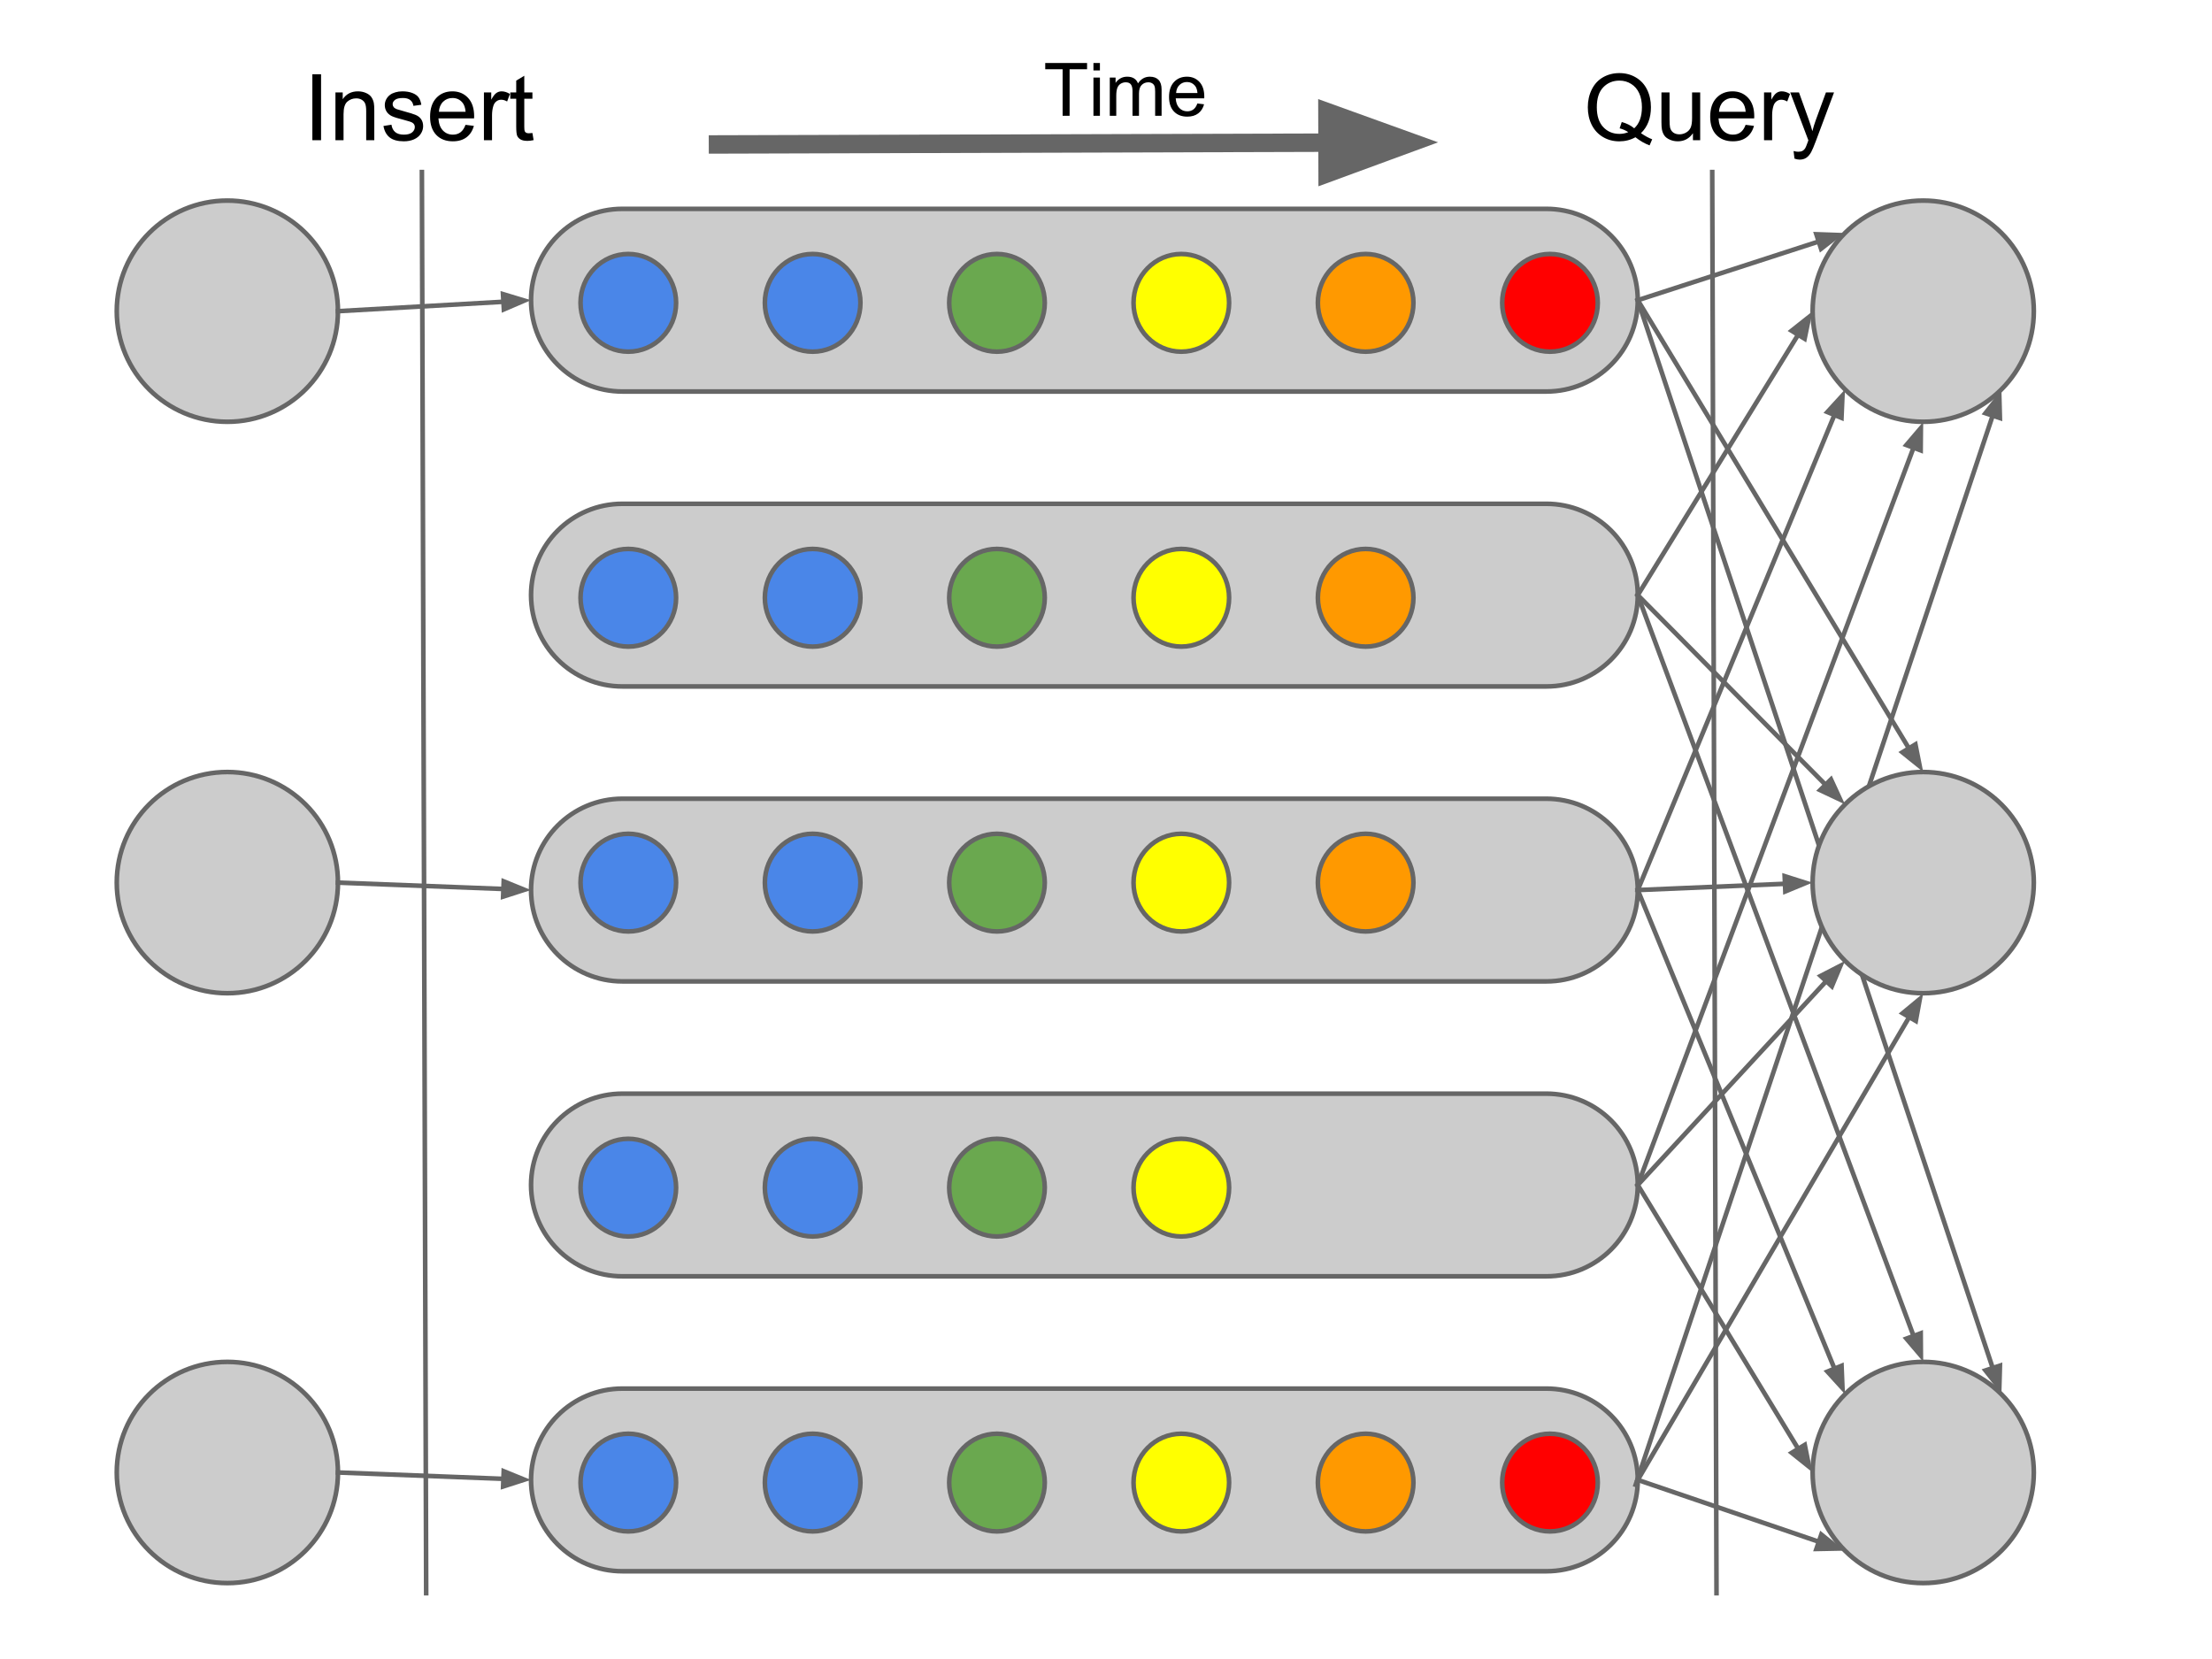 <?xml version="1.0" standalone="yes"?>

<svg version="1.1" viewBox="0.0 0.0 960.0 720.0" fill="none" stroke="none" stroke-linecap="square" stroke-miterlimit="10" clip-path="url(#g480d1ea_0_173.0)" xmlns="http://www.w3.org/2000/svg" xmlns:xlink="http://www.w3.org/1999/xlink"><clipPath id="g480d1ea_0_173.0"><path d="m0 0l960.0 0l0 720.0l-960.0 0l0 -720.0z" clip-rule="nonzero"></path></clipPath><path fill="#ffffff" d="m0 0l960.0 0l0 720.0l-960.0 0z" fill-rule="nonzero"></path><path fill="#cccccc" stroke="#666666" stroke-width="2.0" stroke-linejoin="round" stroke-linecap="butt" d="m230.472 130.281l0 0c0 -21.891 17.746 -39.638 39.638 -39.638l401.039 0c10.513 0 20.595 4.176 28.028 11.61c7.434 7.434 11.61 17.516 11.61 28.028l0 0l0 0c0 21.891 -17.746 39.638 -39.638 39.638l-401.039 0c-21.891 0 -39.638 -17.746 -39.638 -39.638z" fill-rule="nonzero"></path><path fill="#cccccc" stroke="#666666" stroke-width="2.0" stroke-linejoin="round" stroke-linecap="butt" d="m230.472 258.281l0 0c0 -21.891 17.746 -39.638 39.638 -39.638l401.039 0c10.513 0 20.595 4.176 28.028 11.61c7.434 7.434 11.61 17.516 11.61 28.028l0 0l0 0c0 21.891 -17.746 39.638 -39.638 39.638l-401.039 0c-21.891 0 -39.638 -17.746 -39.638 -39.638z" fill-rule="nonzero"></path><path fill="#cccccc" stroke="#666666" stroke-width="2.0" stroke-linejoin="round" stroke-linecap="butt" d="m230.472 386.281l0 0c0 -21.891 17.746 -39.638 39.638 -39.638l401.039 0c10.513 0 20.595 4.176 28.028 11.61c7.434 7.434 11.61 17.516 11.61 28.028l0 0l0 0c0 21.891 -17.746 39.638 -39.638 39.638l-401.039 0c-21.891 0 -39.638 -17.746 -39.638 -39.638z" fill-rule="nonzero"></path><path fill="#cccccc" stroke="#666666" stroke-width="2.0" stroke-linejoin="round" stroke-linecap="butt" d="m230.472 514.281l0 0c0 -21.891 17.746 -39.638 39.638 -39.638l401.039 0c10.513 0 20.595 4.176 28.028 11.61c7.434 7.434 11.61 17.516 11.61 28.028l0 0l0 0c0 21.891 -17.746 39.638 -39.638 39.638l-401.039 0c-21.891 0 -39.638 -17.746 -39.638 -39.638z" fill-rule="nonzero"></path><path fill="#cccccc" stroke="#666666" stroke-width="2.0" stroke-linejoin="round" stroke-linecap="butt" d="m230.472 642.281l0 0c0 -21.891 17.746 -39.638 39.638 -39.638l401.039 0c10.513 0 20.595 4.176 28.028 11.61c7.434 7.434 11.61 17.516 11.61 28.028l0 0l0 0c0 21.891 -17.746 39.638 -39.638 39.638l-401.039 0c-21.891 0 -39.638 -17.746 -39.638 -39.638z" fill-rule="nonzero"></path><path fill="#cccccc" stroke="#666666" stroke-width="2.0" stroke-linejoin="round" stroke-linecap="butt" d="m50.672 383.053l0 0c0 -26.51 21.49 -48.0 48 -48.0l0 0c12.73 0 24.939 5.057 33.941 14.059c9.002 9.002 14.059 21.211 14.059 33.941l0 0c0 26.51 -21.49 48.0 -48 48.0l0 0c-26.51 0 -48 -21.49 -48 -48.0z" fill-rule="nonzero"></path><path stroke="#666666" stroke-width="2.0" stroke-linejoin="round" stroke-linecap="butt" d="m183.1 74.675l1.858 616.756" fill-rule="nonzero"></path><path fill="#000000" d="m135.563 60.859l0 -28.641l3.781 0l0 28.641l-3.781 0zm10.02 0l0 -20.75l3.156 0l0 2.953q2.297 -3.422 6.609 -3.422q1.875 0 3.438 0.688q1.578 0.672 2.359 1.766q0.781 1.094 1.094 2.594q0.203 0.969 0.203 3.422l0 12.75l-3.516 0l0 -12.625q0 -2.141 -0.422 -3.203q-0.406 -1.062 -1.453 -1.703q-1.047 -0.641 -2.453 -0.641q-2.234 0 -3.875 1.438q-1.625 1.422 -1.625 5.406l0 11.328l-3.516 0zm20.84 -6.188l3.469 -0.547q0.297 2.078 1.625 3.203q1.344 1.109 3.75 1.109q2.422 0 3.594 -0.984q1.172 -0.984 1.172 -2.312q0 -1.203 -1.031 -1.875q-0.719 -0.469 -3.594 -1.203q-3.875 -0.969 -5.375 -1.672q-1.484 -0.719 -2.266 -1.984q-0.766 -1.266 -0.766 -2.781q0 -1.391 0.641 -2.562q0.641 -1.188 1.734 -1.969q0.812 -0.609 2.219 -1.031q1.422 -0.422 3.047 -0.422q2.438 0 4.281 0.703q1.859 0.703 2.734 1.906q0.875 1.203 1.203 3.219l-3.438 0.469q-0.234 -1.609 -1.359 -2.5q-1.109 -0.906 -3.172 -0.906q-2.422 0 -3.453 0.812q-1.031 0.797 -1.031 1.875q0 0.672 0.422 1.219q0.438 0.578 1.359 0.938q0.516 0.203 3.094 0.906q3.734 1.0 5.203 1.641q1.484 0.625 2.312 1.844q0.844 1.203 0.844 3.0q0 1.75 -1.031 3.312q-1.016 1.547 -2.953 2.406q-1.922 0.844 -4.375 0.844q-4.031 0 -6.156 -1.672q-2.125 -1.688 -2.703 -4.984zm35.609 -0.5l3.625 0.453q-0.859 3.188 -3.188 4.953q-2.312 1.75 -5.938 1.75q-4.547 0 -7.219 -2.797q-2.656 -2.812 -2.656 -7.875q0 -5.234 2.688 -8.125q2.703 -2.891 7.0 -2.891q4.156 0 6.797 2.844q2.641 2.828 2.641 7.969q0 0.312 -0.031 0.938l-15.469 0q0.203 3.406 1.938 5.234q1.734 1.812 4.344 1.812q1.922 0 3.281 -1.016q1.375 -1.016 2.188 -3.25zm-11.547 -5.672l11.578 0q-0.234 -2.625 -1.328 -3.938q-1.672 -2.031 -4.359 -2.031q-2.422 0 -4.078 1.625q-1.641 1.625 -1.812 4.344zm19.543 12.359l0 -20.75l3.172 0l0 3.156q1.203 -2.219 2.234 -2.922q1.031 -0.703 2.25 -0.703q1.781 0 3.625 1.141l-1.219 3.266q-1.281 -0.766 -2.578 -0.766q-1.156 0 -2.078 0.703q-0.906 0.688 -1.297 1.906q-0.594 1.875 -0.594 4.109l0 10.859l-3.516 0zm21.039 -3.141l0.516 3.094q-1.484 0.328 -2.656 0.328q-1.922 0 -2.984 -0.609q-1.047 -0.609 -1.484 -1.594q-0.422 -0.984 -0.422 -4.156l0 -11.938l-2.578 0l0 -2.734l2.578 0l0 -5.125l3.5 -2.109l0 7.234l3.531 0l0 2.734l-3.531 0l0 12.141q0 1.5 0.188 1.938q0.188 0.422 0.594 0.672q0.422 0.25 1.203 0.25q0.594 0 1.547 -0.125z" fill-rule="nonzero"></path><path stroke="#666666" stroke-width="2.0" stroke-linejoin="round" stroke-linecap="butt" d="m743.1 74.675l1.858 616.756" fill-rule="nonzero"></path><path fill="#000000" d="m712.166 57.797q2.641 1.812 4.875 2.656l-1.125 2.641q-3.078 -1.125 -6.141 -3.531q-3.188 1.781 -7.031 1.781q-3.891 0 -7.062 -1.875q-3.156 -1.875 -4.875 -5.266q-1.703 -3.406 -1.703 -7.656q0 -4.25 1.719 -7.719q1.719 -3.484 4.891 -5.297q3.172 -1.812 7.109 -1.812q3.953 0 7.141 1.891q3.188 1.875 4.859 5.266q1.672 3.391 1.672 7.641q0 3.547 -1.078 6.375q-1.078 2.812 -3.25 4.906zm-8.328 -4.844q3.281 0.906 5.406 2.734q3.344 -3.047 3.344 -9.172q0 -3.469 -1.188 -6.062q-1.188 -2.609 -3.469 -4.031q-2.266 -1.438 -5.094 -1.438q-4.234 0 -7.031 2.906q-2.797 2.891 -2.797 8.656q0 5.578 2.766 8.578q2.766 2.984 7.062 2.984q2.031 0 3.828 -0.766q-1.781 -1.156 -3.75 -1.641l0.922 -2.75zm30.895 7.906l0 -3.047q-2.422 3.516 -6.578 3.516q-1.844 0 -3.438 -0.703q-1.594 -0.703 -2.359 -1.766q-0.766 -1.062 -1.078 -2.609q-0.219 -1.031 -0.219 -3.281l0 -12.859l3.516 0l0 11.516q0 2.75 0.219 3.703q0.328 1.391 1.391 2.188q1.078 0.781 2.672 0.781q1.578 0 2.953 -0.812q1.391 -0.812 1.969 -2.203q0.578 -1.391 0.578 -4.047l0 -11.125l3.516 0l0 20.75l-3.141 0zm22.855 -6.688l3.625 0.453q-0.859 3.188 -3.188 4.953q-2.312 1.75 -5.938 1.75q-4.547 0 -7.219 -2.797q-2.656 -2.812 -2.656 -7.875q0 -5.234 2.688 -8.125q2.703 -2.891 7.0 -2.891q4.156 0 6.797 2.844q2.641 2.828 2.641 7.969q0 0.312 -0.031 0.938l-15.469 0q0.203 3.406 1.938 5.234q1.734 1.812 4.344 1.812q1.922 0 3.281 -1.016q1.375 -1.016 2.188 -3.25zm-11.547 -5.672l11.578 0q-0.234 -2.625 -1.328 -3.938q-1.672 -2.031 -4.359 -2.031q-2.422 0 -4.078 1.625q-1.641 1.625 -1.812 4.344zm19.543 12.359l0 -20.75l3.172 0l0 3.156q1.203 -2.219 2.234 -2.922q1.031 -0.703 2.25 -0.703q1.781 0 3.625 1.141l-1.219 3.266q-1.281 -0.766 -2.578 -0.766q-1.156 0 -2.078 0.703q-0.906 0.688 -1.297 1.906q-0.594 1.875 -0.594 4.109l0 10.859l-3.516 0zm13.211 7.984l-0.391 -3.297q1.156 0.312 2.016 0.312q1.172 0 1.875 -0.391q0.703 -0.391 1.141 -1.094q0.344 -0.531 1.078 -2.609q0.094 -0.297 0.312 -0.859l-7.875 -20.797l3.797 0l4.312 12.016q0.844 2.281 1.5 4.812q0.609 -2.422 1.453 -4.734l4.438 -12.094l3.516 0l-7.891 21.109q-1.281 3.406 -1.984 4.703q-0.938 1.734 -2.156 2.547q-1.203 0.812 -2.875 0.812q-1.016 0 -2.266 -0.438z" fill-rule="nonzero"></path><path stroke="#666666" stroke-width="8.0" stroke-linejoin="round" stroke-linecap="butt" d="m311.601 62.688l264.536 -0.773" fill-rule="evenodd"></path><path fill="#666666" stroke="#666666" stroke-width="8.0" stroke-linecap="butt" d="m576.175 75.128l36.266 -13.32l-36.343 -13.108z" fill-rule="evenodd"></path><path fill="#000000" d="m461.173 50.25l0 -20.203l-7.547 0l0 -2.703l18.156 0l0 2.703l-7.578 0l0 20.203l-3.031 0zm13.375 -19.672l0 -3.234l2.812 0l0 3.234l-2.812 0zm0 19.672l0 -16.594l2.812 0l0 16.594l-2.812 0zm7.094 0l0 -16.594l2.516 0l0 2.328q0.781 -1.219 2.078 -1.953q1.297 -0.75 2.953 -0.75q1.844 0 3.016 0.766q1.188 0.766 1.672 2.141q1.969 -2.906 5.125 -2.906q2.469 0 3.797 1.375q1.328 1.359 1.328 4.203l0 11.391l-2.797 0l0 -10.453q0 -1.688 -0.281 -2.422q-0.266 -0.75 -0.984 -1.203q-0.719 -0.453 -1.688 -0.453q-1.75 0 -2.906 1.172q-1.156 1.156 -1.156 3.719l0 9.641l-2.812 0l0 -10.781q0 -1.875 -0.688 -2.812q-0.688 -0.938 -2.25 -0.938q-1.188 0 -2.203 0.625q-1.0 0.625 -1.453 1.828q-0.453 1.203 -0.453 3.469l0 8.609l-2.812 0zm38.016 -5.344l2.906 0.359q-0.688 2.547 -2.547 3.953q-1.859 1.406 -4.75 1.406q-3.641 0 -5.781 -2.234q-2.125 -2.25 -2.125 -6.297q0 -4.188 2.156 -6.5q2.156 -2.312 5.594 -2.312q3.328 0 5.438 2.266q2.109 2.266 2.109 6.375q0 0.25 -0.016 0.75l-12.375 0q0.156 2.734 1.547 4.188q1.391 1.453 3.469 1.453q1.547 0 2.641 -0.812q1.094 -0.812 1.734 -2.594zm-9.234 -4.547l9.266 0q-0.188 -2.094 -1.062 -3.141q-1.344 -1.625 -3.484 -1.625q-1.938 0 -3.266 1.297q-1.312 1.297 -1.453 3.469z" fill-rule="nonzero"></path><path fill="#4a86e8" stroke="#666666" stroke-width="2.0" stroke-linejoin="round" stroke-linecap="butt" d="m251.945 131.43l0 0c0 -11.707 9.286 -21.197 20.74 -21.197l0 0c5.501 0 10.776 2.233 14.666 6.208c3.89 3.975 6.075 9.367 6.075 14.988l0 0c0 11.707 -9.286 21.197 -20.74 21.197l0 0c-11.454 0 -20.74 -9.49 -20.74 -21.197z" fill-rule="nonzero"></path><path fill="#4a86e8" stroke="#666666" stroke-width="2.0" stroke-linejoin="round" stroke-linecap="butt" d="m251.945 259.43l0 0c0 -11.707 9.286 -21.197 20.74 -21.197l0 0c5.501 0 10.776 2.233 14.666 6.208c3.89 3.975 6.075 9.367 6.075 14.988l0 0c0 11.707 -9.286 21.197 -20.74 21.197l0 0c-11.454 0 -20.74 -9.49 -20.74 -21.197z" fill-rule="nonzero"></path><path fill="#4a86e8" stroke="#666666" stroke-width="2.0" stroke-linejoin="round" stroke-linecap="butt" d="m251.945 383.053l0 0c0 -11.707 9.286 -21.197 20.74 -21.197l0 0c5.501 0 10.776 2.233 14.666 6.208c3.89 3.975 6.075 9.367 6.075 14.988l0 0c0 11.707 -9.286 21.197 -20.74 21.197l0 0c-11.454 0 -20.74 -9.49 -20.74 -21.197z" fill-rule="nonzero"></path><path fill="#4a86e8" stroke="#666666" stroke-width="2.0" stroke-linejoin="round" stroke-linecap="butt" d="m251.945 515.43l0 0c0 -11.707 9.286 -21.197 20.74 -21.197l0 0c5.501 0 10.776 2.233 14.666 6.208c3.89 3.975 6.075 9.367 6.075 14.988l0 0c0 11.707 -9.286 21.197 -20.74 21.197l0 0c-11.454 0 -20.74 -9.49 -20.74 -21.197z" fill-rule="nonzero"></path><path fill="#4a86e8" stroke="#666666" stroke-width="2.0" stroke-linejoin="round" stroke-linecap="butt" d="m251.945 643.43l0 0c0 -11.707 9.286 -21.197 20.74 -21.197l0 0c5.501 0 10.776 2.233 14.666 6.208c3.89 3.975 6.075 9.367 6.075 14.988l0 0c0 11.707 -9.286 21.197 -20.74 21.197l0 0c-11.454 0 -20.74 -9.49 -20.74 -21.197z" fill-rule="nonzero"></path><path fill="#4a86e8" stroke="#666666" stroke-width="2.0" stroke-linejoin="round" stroke-linecap="butt" d="m331.945 131.43l0 0c0 -11.707 9.286 -21.197 20.74 -21.197l0 0c5.501 0 10.776 2.233 14.666 6.208c3.89 3.975 6.075 9.367 6.075 14.988l0 0c0 11.707 -9.286 21.197 -20.74 21.197l0 0c-11.454 0 -20.74 -9.49 -20.74 -21.197z" fill-rule="nonzero"></path><path fill="#4a86e8" stroke="#666666" stroke-width="2.0" stroke-linejoin="round" stroke-linecap="butt" d="m331.945 259.43l0 0c0 -11.707 9.286 -21.197 20.74 -21.197l0 0c5.501 0 10.776 2.233 14.666 6.208c3.89 3.975 6.075 9.367 6.075 14.988l0 0c0 11.707 -9.286 21.197 -20.74 21.197l0 0c-11.454 0 -20.74 -9.49 -20.74 -21.197z" fill-rule="nonzero"></path><path fill="#4a86e8" stroke="#666666" stroke-width="2.0" stroke-linejoin="round" stroke-linecap="butt" d="m331.945 383.053l0 0c0 -11.707 9.286 -21.197 20.74 -21.197l0 0c5.501 0 10.776 2.233 14.666 6.208c3.89 3.975 6.075 9.367 6.075 14.988l0 0c0 11.707 -9.286 21.197 -20.74 21.197l0 0c-11.454 0 -20.74 -9.49 -20.74 -21.197z" fill-rule="nonzero"></path><path fill="#4a86e8" stroke="#666666" stroke-width="2.0" stroke-linejoin="round" stroke-linecap="butt" d="m331.945 515.43l0 0c0 -11.707 9.286 -21.197 20.74 -21.197l0 0c5.501 0 10.776 2.233 14.666 6.208c3.89 3.975 6.075 9.367 6.075 14.988l0 0c0 11.707 -9.286 21.197 -20.74 21.197l0 0c-11.454 0 -20.74 -9.49 -20.74 -21.197z" fill-rule="nonzero"></path><path fill="#4a86e8" stroke="#666666" stroke-width="2.0" stroke-linejoin="round" stroke-linecap="butt" d="m331.945 643.43l0 0c0 -11.707 9.286 -21.197 20.74 -21.197l0 0c5.501 0 10.776 2.233 14.666 6.208c3.89 3.975 6.075 9.367 6.075 14.988l0 0c0 11.707 -9.286 21.197 -20.74 21.197l0 0c-11.454 0 -20.74 -9.49 -20.74 -21.197z" fill-rule="nonzero"></path><path fill="#6aa84f" stroke="#666666" stroke-width="2.0" stroke-linejoin="round" stroke-linecap="butt" d="m411.945 131.43l0 0c0 -11.707 9.286 -21.197 20.74 -21.197l0 0c5.501 0 10.776 2.233 14.666 6.208c3.89 3.975 6.075 9.367 6.075 14.988l0 0c0 11.707 -9.286 21.197 -20.74 21.197l0 0c-11.454 0 -20.74 -9.49 -20.74 -21.197z" fill-rule="nonzero"></path><path fill="#6aa84f" stroke="#666666" stroke-width="2.0" stroke-linejoin="round" stroke-linecap="butt" d="m411.945 259.43l0 0c0 -11.707 9.286 -21.197 20.74 -21.197l0 0c5.501 0 10.776 2.233 14.666 6.208c3.89 3.975 6.075 9.367 6.075 14.988l0 0c0 11.707 -9.286 21.197 -20.74 21.197l0 0c-11.454 0 -20.74 -9.49 -20.74 -21.197z" fill-rule="nonzero"></path><path fill="#6aa84f" stroke="#666666" stroke-width="2.0" stroke-linejoin="round" stroke-linecap="butt" d="m411.945 383.053l0 0c0 -11.707 9.286 -21.197 20.74 -21.197l0 0c5.501 0 10.776 2.233 14.666 6.208c3.89 3.975 6.075 9.367 6.075 14.988l0 0c0 11.707 -9.286 21.197 -20.74 21.197l0 0c-11.454 0 -20.74 -9.49 -20.74 -21.197z" fill-rule="nonzero"></path><path fill="#6aa84f" stroke="#666666" stroke-width="2.0" stroke-linejoin="round" stroke-linecap="butt" d="m411.945 515.43l0 0c0 -11.707 9.286 -21.197 20.74 -21.197l0 0c5.501 0 10.776 2.233 14.666 6.208c3.89 3.975 6.075 9.367 6.075 14.988l0 0c0 11.707 -9.286 21.197 -20.74 21.197l0 0c-11.454 0 -20.74 -9.49 -20.74 -21.197z" fill-rule="nonzero"></path><path fill="#6aa84f" stroke="#666666" stroke-width="2.0" stroke-linejoin="round" stroke-linecap="butt" d="m411.945 643.43l0 0c0 -11.707 9.286 -21.197 20.74 -21.197l0 0c5.501 0 10.776 2.233 14.666 6.208c3.89 3.975 6.075 9.367 6.075 14.988l0 0c0 11.707 -9.286 21.197 -20.74 21.197l0 0c-11.454 0 -20.74 -9.49 -20.74 -21.197z" fill-rule="nonzero"></path><path fill="#ffff00" stroke="#666666" stroke-width="2.0" stroke-linejoin="round" stroke-linecap="butt" d="m491.945 131.43l0 0c0 -11.707 9.286 -21.197 20.74 -21.197l0 0c5.501 0 10.776 2.233 14.665 6.208c3.89 3.975 6.075 9.367 6.075 14.988l0 0c0 11.707 -9.286 21.197 -20.74 21.197l0 0c-11.454 0 -20.74 -9.49 -20.74 -21.197z" fill-rule="nonzero"></path><path fill="#ffff00" stroke="#666666" stroke-width="2.0" stroke-linejoin="round" stroke-linecap="butt" d="m491.945 259.43l0 0c0 -11.707 9.286 -21.197 20.74 -21.197l0 0c5.501 0 10.776 2.233 14.665 6.208c3.89 3.975 6.075 9.367 6.075 14.988l0 0c0 11.707 -9.286 21.197 -20.74 21.197l0 0c-11.454 0 -20.74 -9.49 -20.74 -21.197z" fill-rule="nonzero"></path><path fill="#ffff00" stroke="#666666" stroke-width="2.0" stroke-linejoin="round" stroke-linecap="butt" d="m491.945 383.053l0 0c0 -11.707 9.286 -21.197 20.74 -21.197l0 0c5.501 0 10.776 2.233 14.665 6.208c3.89 3.975 6.075 9.367 6.075 14.988l0 0c0 11.707 -9.286 21.197 -20.74 21.197l0 0c-11.454 0 -20.74 -9.49 -20.74 -21.197z" fill-rule="nonzero"></path><path fill="#ffff00" stroke="#666666" stroke-width="2.0" stroke-linejoin="round" stroke-linecap="butt" d="m491.945 515.43l0 0c0 -11.707 9.286 -21.197 20.74 -21.197l0 0c5.501 0 10.776 2.233 14.665 6.208c3.89 3.975 6.075 9.367 6.075 14.988l0 0c0 11.707 -9.286 21.197 -20.74 21.197l0 0c-11.454 0 -20.74 -9.49 -20.74 -21.197z" fill-rule="nonzero"></path><path fill="#ffff00" stroke="#666666" stroke-width="2.0" stroke-linejoin="round" stroke-linecap="butt" d="m491.945 643.43l0 0c0 -11.707 9.286 -21.197 20.74 -21.197l0 0c5.501 0 10.776 2.233 14.665 6.208c3.89 3.975 6.075 9.367 6.075 14.988l0 0c0 11.707 -9.286 21.197 -20.74 21.197l0 0c-11.454 0 -20.74 -9.49 -20.74 -21.197z" fill-rule="nonzero"></path><path fill="#ff9900" stroke="#666666" stroke-width="2.0" stroke-linejoin="round" stroke-linecap="butt" d="m571.945 131.43l0 0c0 -11.707 9.286 -21.197 20.74 -21.197l0 0c5.501 0 10.776 2.233 14.665 6.208c3.89 3.975 6.075 9.367 6.075 14.988l0 0c0 11.707 -9.286 21.197 -20.74 21.197l0 0c-11.454 0 -20.74 -9.49 -20.74 -21.197z" fill-rule="nonzero"></path><path fill="#ff9900" stroke="#666666" stroke-width="2.0" stroke-linejoin="round" stroke-linecap="butt" d="m571.945 259.43l0 0c0 -11.707 9.286 -21.197 20.74 -21.197l0 0c5.501 0 10.776 2.233 14.665 6.208c3.89 3.975 6.075 9.367 6.075 14.988l0 0c0 11.707 -9.286 21.197 -20.74 21.197l0 0c-11.454 0 -20.74 -9.49 -20.74 -21.197z" fill-rule="nonzero"></path><path fill="#ff9900" stroke="#666666" stroke-width="2.0" stroke-linejoin="round" stroke-linecap="butt" d="m571.945 383.053l0 0c0 -11.707 9.286 -21.197 20.74 -21.197l0 0c5.501 0 10.776 2.233 14.665 6.208c3.89 3.975 6.075 9.367 6.075 14.988l0 0c0 11.707 -9.286 21.197 -20.74 21.197l0 0c-11.454 0 -20.74 -9.49 -20.74 -21.197z" fill-rule="nonzero"></path><path fill="#ff9900" stroke="#666666" stroke-width="2.0" stroke-linejoin="round" stroke-linecap="butt" d="m571.945 643.43l0 0c0 -11.707 9.286 -21.197 20.74 -21.197l0 0c5.501 0 10.776 2.233 14.665 6.208c3.89 3.975 6.075 9.367 6.075 14.988l0 0c0 11.707 -9.286 21.197 -20.74 21.197l0 0c-11.454 0 -20.74 -9.49 -20.74 -21.197z" fill-rule="nonzero"></path><path fill="#ff0000" stroke="#666666" stroke-width="2.0" stroke-linejoin="round" stroke-linecap="butt" d="m651.945 131.43l0 0c0 -11.707 9.286 -21.197 20.74 -21.197l0 0c5.501 0 10.776 2.233 14.665 6.208c3.89 3.975 6.075 9.367 6.075 14.988l0 0c0 11.707 -9.286 21.197 -20.74 21.197l0 0c-11.454 0 -20.74 -9.49 -20.74 -21.197z" fill-rule="nonzero"></path><path fill="#ff0000" stroke="#666666" stroke-width="2.0" stroke-linejoin="round" stroke-linecap="butt" d="m651.945 643.43l0 0c0 -11.707 9.286 -21.197 20.74 -21.197l0 0c5.501 0 10.776 2.233 14.665 6.208c3.89 3.975 6.075 9.367 6.075 14.988l0 0c0 11.707 -9.286 21.197 -20.74 21.197l0 0c-11.454 0 -20.74 -9.49 -20.74 -21.197z" fill-rule="nonzero"></path><path stroke="#666666" stroke-width="2.0" stroke-linejoin="round" stroke-linecap="butt" d="m146.672 383.053l71.809 2.766" fill-rule="evenodd"></path><path fill="#666666" stroke="#666666" stroke-width="2.0" stroke-linecap="butt" d="m218.354 389.12l9.197 -2.952l-8.942 -3.65z" fill-rule="evenodd"></path><path stroke="#666666" stroke-width="2.0" stroke-linejoin="round" stroke-linecap="butt" d="m710.787 130.281l117.673 194.504" fill-rule="evenodd"></path><path fill="#666666" stroke="#666666" stroke-width="2.0" stroke-linecap="butt" d="m825.634 326.495l7.525 6.056l-1.872 -9.476z" fill-rule="evenodd"></path><path stroke="#666666" stroke-width="2.0" stroke-linejoin="round" stroke-linecap="butt" d="m710.787 258.281l81.5 82.304" fill-rule="evenodd"></path><path fill="#666666" stroke="#666666" stroke-width="2.0" stroke-linecap="butt" d="m789.94 342.909l8.734 4.125l-4.039 -8.774z" fill-rule="evenodd"></path><path stroke="#666666" stroke-width="2.0" stroke-linejoin="round" stroke-linecap="butt" d="m710.787 386.281l63.895 -2.718" fill-rule="evenodd"></path><path fill="#666666" stroke="#666666" stroke-width="2.0" stroke-linecap="butt" d="m774.823 386.863l8.928 -3.686l-9.208 -2.915z" fill-rule="evenodd"></path><path stroke="#666666" stroke-width="2.0" stroke-linejoin="round" stroke-linecap="butt" d="m710.787 514.281l81.797 -88.476" fill-rule="evenodd"></path><path fill="#666666" stroke="#666666" stroke-width="2.0" stroke-linecap="butt" d="m795.01 428.048l3.736 -8.907l-8.587 4.422z" fill-rule="evenodd"></path><path stroke="#666666" stroke-width="2.0" stroke-linejoin="round" stroke-linecap="butt" d="m710.787 642.281l117.814 -200.877" fill-rule="evenodd"></path><path fill="#666666" stroke="#666666" stroke-width="2.0" stroke-linecap="butt" d="m831.451 443.075l1.742 -9.5l-7.441 6.158z" fill-rule="evenodd"></path><path fill="#cccccc" stroke="#666666" stroke-width="2.0" stroke-linejoin="round" stroke-linecap="butt" d="m50.672 639.053l0 0c0 -26.51 21.49 -48.0 48 -48.0l0 0c12.73 0 24.939 5.057 33.941 14.059c9.002 9.002 14.059 21.211 14.059 33.941l0 0c0 26.51 -21.49 48.0 -48 48.0l0 0c-26.51 0 -48 -21.49 -48 -48.0z" fill-rule="nonzero"></path><path fill="#cccccc" stroke="#666666" stroke-width="2.0" stroke-linejoin="round" stroke-linecap="butt" d="m50.672 135.052l0 0c0 -26.51 21.49 -48.0 48 -48.0l0 0c12.73 0 24.939 5.057 33.941 14.059c9.002 9.002 14.059 21.211 14.059 33.941l0 0c0 26.51 -21.49 48.0 -48 48.0l0 0c-26.51 0 -48 -21.49 -48 -48.0z" fill-rule="nonzero"></path><path stroke="#666666" stroke-width="2.0" stroke-linejoin="round" stroke-linecap="butt" d="m146.672 135.052l71.82 -4.089" fill-rule="evenodd"></path><path fill="#666666" stroke="#666666" stroke-width="2.0" stroke-linecap="butt" d="m218.68 134.261l8.874 -3.814l-9.249 -2.782z" fill-rule="evenodd"></path><path stroke="#666666" stroke-width="2.0" stroke-linejoin="round" stroke-linecap="butt" d="m146.672 639.053l71.809 2.766" fill-rule="evenodd"></path><path fill="#666666" stroke="#666666" stroke-width="2.0" stroke-linecap="butt" d="m218.354 645.12l9.197 -2.952l-8.942 -3.65z" fill-rule="evenodd"></path><path fill="#cccccc" stroke="#666666" stroke-width="2.0" stroke-linejoin="round" stroke-linecap="butt" d="m786.672 639.053l0 0c0 -26.51 21.49 -48.0 48.0 -48.0l0 0c12.73 0 24.939 5.057 33.941 14.059c9.002 9.002 14.059 21.211 14.059 33.941l0 0c0 26.51 -21.49 48.0 -48.0 48.0l0 0c-26.51 0 -48.0 -21.49 -48.0 -48.0z" fill-rule="nonzero"></path><path stroke="#666666" stroke-width="2.0" stroke-linejoin="round" stroke-linecap="butt" d="m710.787 642.281l78.587 26.835" fill-rule="evenodd"></path><path fill="#666666" stroke="#666666" stroke-width="2.0" stroke-linecap="butt" d="m788.307 672.242l9.657 -0.193l-7.522 -6.059z" fill-rule="evenodd"></path><path stroke="#666666" stroke-width="2.0" stroke-linejoin="round" stroke-linecap="butt" d="m710.787 514.281l69.649 114.519" fill-rule="evenodd"></path><path fill="#666666" stroke="#666666" stroke-width="2.0" stroke-linecap="butt" d="m777.614 630.516l7.539 6.038l-1.894 -9.471z" fill-rule="evenodd"></path><path stroke="#666666" stroke-width="2.0" stroke-linejoin="round" stroke-linecap="butt" d="m710.787 386.281l85.381 207.731" fill-rule="evenodd"></path><path fill="#666666" stroke="#666666" stroke-width="2.0" stroke-linecap="butt" d="m793.113 595.268l6.506 7.139l-0.395 -9.651z" fill-rule="evenodd"></path><path stroke="#666666" stroke-width="2.0" stroke-linejoin="round" stroke-linecap="butt" d="m710.787 258.281l119.698 321.526" fill-rule="evenodd"></path><path fill="#666666" stroke="#666666" stroke-width="2.0" stroke-linecap="butt" d="m827.389 580.959l6.263 7.353l-0.071 -9.658z" fill-rule="evenodd"></path><path stroke="#666666" stroke-width="2.0" stroke-linejoin="round" stroke-linecap="butt" d="m710.787 130.281l154.041 463.443" fill-rule="evenodd"></path><path fill="#666666" stroke="#666666" stroke-width="2.0" stroke-linecap="butt" d="m861.693 594.766l5.998 7.571l0.272 -9.655z" fill-rule="evenodd"></path><path fill="#cccccc" stroke="#666666" stroke-width="2.0" stroke-linejoin="round" stroke-linecap="butt" d="m786.672 135.052l0 0c0 -26.51 21.49 -48.0 48.0 -48.0l0 0c12.73 0 24.939 5.057 33.941 14.059c9.002 9.002 14.059 21.211 14.059 33.941l0 0c0 26.51 -21.49 48.0 -48.0 48.0l0 0c-26.51 0 -48.0 -21.49 -48.0 -48.0z" fill-rule="nonzero"></path><path stroke="#666666" stroke-width="2.0" stroke-linejoin="round" stroke-linecap="butt" d="m710.787 130.281l78.529 -25.468" fill-rule="evenodd"></path><path fill="#666666" stroke="#666666" stroke-width="2.0" stroke-linecap="butt" d="m790.335 107.956l7.614 -5.942l-9.653 -0.342z" fill-rule="evenodd"></path><path stroke="#666666" stroke-width="2.0" stroke-linejoin="round" stroke-linecap="butt" d="m710.787 258.281l69.592 -113.01" fill-rule="evenodd"></path><path fill="#666666" stroke="#666666" stroke-width="2.0" stroke-linecap="butt" d="m783.193 147.003l1.946 -9.461l-7.572 5.996z" fill-rule="evenodd"></path><path stroke="#666666" stroke-width="2.0" stroke-linejoin="round" stroke-linecap="butt" d="m710.787 386.281l85.354 -206.2" fill-rule="evenodd"></path><path fill="#666666" stroke="#666666" stroke-width="2.0" stroke-linecap="butt" d="m799.194 181.345l0.419 -9.65l-6.524 7.123z" fill-rule="evenodd"></path><path stroke="#666666" stroke-width="2.0" stroke-linejoin="round" stroke-linecap="butt" d="m710.787 514.281l119.681 -319.989" fill-rule="evenodd"></path><path fill="#666666" stroke="#666666" stroke-width="2.0" stroke-linecap="butt" d="m833.562 195.449l0.085 -9.658l-6.274 7.344z" fill-rule="evenodd"></path><path stroke="#666666" stroke-width="2.0" stroke-linejoin="round" stroke-linecap="butt" d="m709.873 644.395l154.94 -464.019" fill-rule="evenodd"></path><path fill="#666666" stroke="#666666" stroke-width="2.0" stroke-linecap="butt" d="m867.946 181.422l-0.259 -9.655l-6.008 7.563z" fill-rule="evenodd"></path><path fill="#cccccc" stroke="#666666" stroke-width="2.0" stroke-linejoin="round" stroke-linecap="butt" d="m786.672 383.053l0 0c0 -26.51 21.49 -48.0 48.0 -48.0l0 0c12.73 0 24.939 5.057 33.941 14.059c9.002 9.002 14.059 21.211 14.059 33.941l0 0c0 26.51 -21.49 48.0 -48.0 48.0l0 0c-26.51 0 -48.0 -21.49 -48.0 -48.0z" fill-rule="nonzero"></path></svg>

